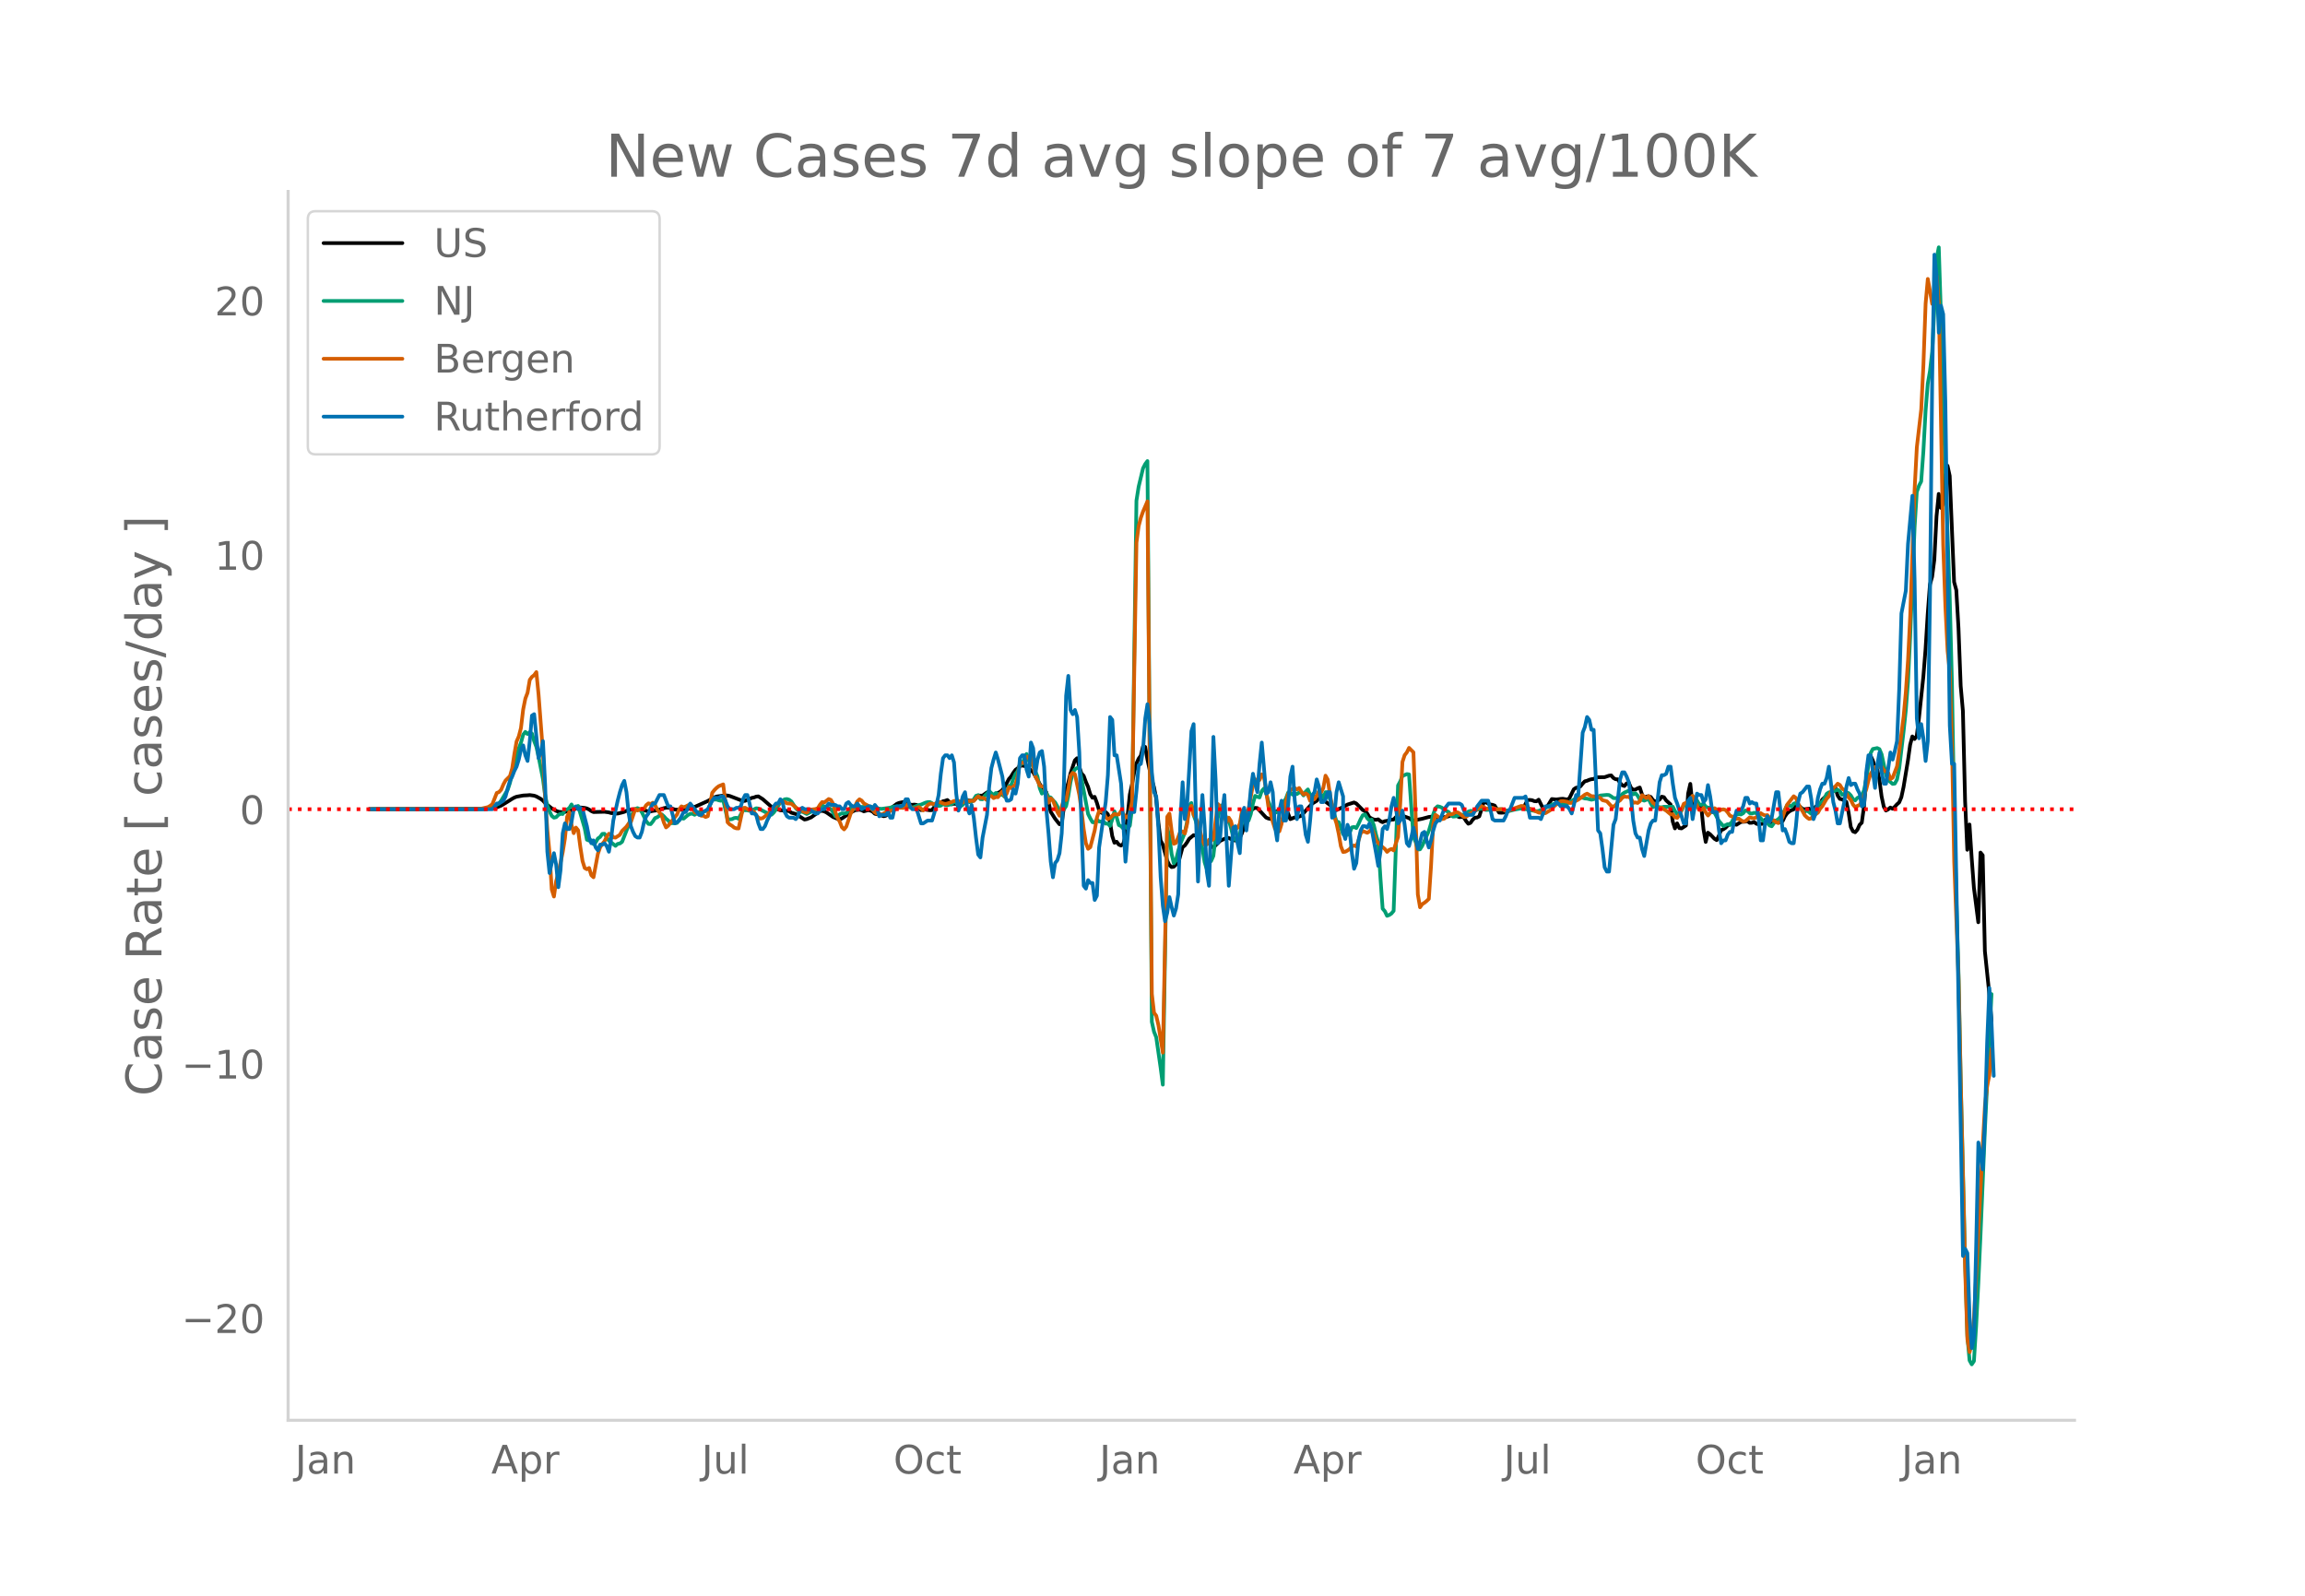 <svg height="864" viewBox="0 0 936 648" width="1248" xmlns="http://www.w3.org/2000/svg" xmlns:xlink="http://www.w3.org/1999/xlink"><defs><style>*{stroke-linecap:butt;stroke-linejoin:round}</style></defs><g id="figure_1"><path d="M0 648h936V0H0z" style="fill:#fff" id="patch_1"/><g id="axes_1"><path d="M117 576.72h725.4V77.76H117z" style="fill:none" id="patch_2"/><path clip-path="url(#p39a3a12ccb)" d="m149.973 328.59 46.402-.123 3.57-.199 1.785-.423 1.784-.72 2.677-1.628 1.785-1.133.893-.494.892-.348 1.785-.327.892-.165 1.785-.094.892-.089 1.785.253.892.316 1.785.989.892.693.893 1.003 2.677 2.159 1.784.992.893.36 1.784.203.893-.11.892-.297 1.785-.285.892-.4 1.785-.934 2.677.286.892.213.893.437.892.608.893.416 4.461-.12 1.785.26.892.268 1.785.172.892.03 1.785-.436.893-.254.892-.42 1.785-.45.892-.179 3.57.142 2.677.737.892-.038.892-.184 1.785-.231 2.677-.866.892-.184.893-.045.892.149 1.785.625.892.073.893-.132 1.784.275 1.785-.46.892-.44.893-.257.892-.103 4.462-2.01.892-.405 2.677-1.52.893-.304 2.677-.36.892-.094.893.058.892.18 5.354 2.046.892-.08 1.785-.802.892-.394.893-.168.892-.349.893-.1 1.784 1.122 4.462 3.923.892-.08 1.785.69.893.028.892.199 1.785.069.892.684 1.785.514 3.57 2.256.892-.156 1.784-.706 3.57-2.555.892-.108.892.223.893.43 2.677 1.844 1.785.75.892.15.892-.292 3.57-2.41 1.784-.947 1.785-.2.893.202.892.449 1.785-.49.892.207.892.383.893.88.892.2.892-.15.893.616.892.35.892-.193.893-.958.892-1.555.893-.977 1.784-1.351.893-.377 1.784-.37.893.185.892.506.892.354.893.095.892-.082.893.125.892 1.212.892.884.893-.204.892.014 1.785.253.892-.033 1.785-2.408.892-.106 1.785-1.103.892-.166.893-.345 1.784 1.753.893-.264.892.164 1.785-.273.892.301 1.785-1.66.892.25.893.053.892-.133.892-.9.893-1.074 1.784.004 1.785-1.281.892-.177 1.785 1.22 2.677-1.284.893-.761.892-1.077 1.785-3.383.892-1.021.892-1.49.893-1.217.892-.65.892-.878.893-.228.892.195.893-.072.892.828.892.991.893.766 3.57 6.323 1.784 1.78 1.785 7.973 1.784 2.81 1.785 2.255.892-.078 1.785-13.79.892-2.998.893-3.703 1.785-5.372.892-.87.892 3.51.893 2.687.892.927.892 2.44.893 2.056.892 2.973.892 1.46.893-.371.892 2.36.892 3.016.893 1.03.892.396.893-.62.892.87.892 3.176.893 5.705.892 2.709.892-.42.893 1.177.892.393.892-.615.893-3.21 1.785-16.916.892-4.153.892-4.909.893-3.53.892-1.94.892-1.21.893-3.822.892.232.892 5.063 1.785 8.314.892 2.977.893 4.618.892 9.782.893 7.21.892 1.759 1.785 6.49.892 1.772.892.816.893-.141.892-.902.892-.425 1.785-6.61.893-.669.892-1.247.892-1.48 1.785-1.484.892.181.893.94.892.158 1.785 1.493 1.785.266.892 1.438.892.567 2.677-2.685 2.677-1.27.893.058 1.784.837.893.18.892-.438.893-.651.892-1.824.892-2.606 2.677-6.382.893-.958.892-.392.892.085 2.678 2.896.892.951.892.385.893.18.892-1.093.892-1.706.893-.375.892-.157.892-.54 1.785-.577 1.785 4.535 1.785-.696.892-.03 1.785-.645 2.677-3.067 1.784-1.888 1.785-1.103.893-1.046.892-.699 1.785 2.03 2.677 2.05.892.904.892.512 2.678-1.213 1.784-1.032 2.677-.852.893.402 2.677 2.672.892.474.892.92.893 1.528.892.533.893.387.892.124.892-.201.893.722.892.453.892-.409.893-.14 1.784-.485.893-.05.892-.943.893-.763 2.677.476 1.784.638.893.621.892.385 3.57-.722 2.677-.728 1.784-.201.893.161.892.372.892.098 1.785-.377.892-.079.893-.264 1.785-.67.892.005.892.664.893.379.892-.117.892.242.893 1.46.892 1.072.892-.356.893-1.268.892-.834.893-.071.892-.48 1.785-5.693.892-.027.892.525.893.392.892.128.892.321 1.785 2.839.892.06.893-.054 1.785-.557 1.784-.787.893-.202 3.57-.316 1.784-3.246.892-.039.893.103.892.38.892.074.893-.664 1.784 3.541.893-.513.892-.333 1.785-2.95 1.784.185 1.785-.238.893-.057 1.784.318.893-.55 1.784-3.638.893-.59.892-.186.892-.367.893-1.146.892-.932.893-.217.892-.388.892-.249.893-.103.892-.431.892-.256 2.677-.034 1.785-.604.893-.114.892 1.037.892.51.893.035.892 1.4.892 1.006.893.326.892-1.056.892-.28.893 2.05.892.799.892-.08.893-.483.892-.35.893 2.735.892 1.62.892-.673.893-.137.892.287.892 1.272.893.607 1.784-.777.893-1.217.892.204.893 1.31 1.784 1.613.893 6.97.892 2.79.892-2.055.893 1.925.892.121 1.785-1.166.892-12.988.892-3.925.893 8.882.892-.073 1.785.406.892.268.893 8.984.892 5.115.892-3.758.893.643 1.784 1.84.893.545.892-1.844.893-2.235.892-.315.892-.613.893-.901.892-.704.892-.21.893.366.892.219 1.785-1.144 1.785-.131.892-.195.892.685.893-.026.892-.349.892.722.893.23 1.784-.212.893-1.583.892-.21.892 1.33.893-.284.892-.402.893-.102.892.131.892.61.893-.54.892-1.91.892-1.257.893-.77.892-.513.892-.326.893-1.359.892-.683.893 1.023.892.802.892.184 1.785-.287.892.504.893.02.892-1.3.892-.273.893-.615.892-1.974.893-.811 1.784-1.296.893-.082.892-2.095.892-.542.893 3.118.892 1.399.892.181 1.785 1.03.892 4.332.893 5.894.892 1.75.893.36.892-1.026.892-1.971.893-.903.892-6.461.892-11.47.893-7.057.892-2.18.892 1.87.893 2.83.892.69.893 4.265.892 6.84.892 4.18.893 1.578.892-.497.892-.722.893.493.892-.788.892-.999.893-.783.892-2.108.892-4.14 1.785-10.8.893-6.368.892-3.377.892 1.058.893-1.257.892-7.122 1.785-16.856.892-11.174.892-14.442.893-11.848.892-3.208.893-6.887.892-17.624.892-9.108.893 5.655.892-1.455.892-11.994.893-3.669.892 4.13 1.785 43.086.892 3.3.893 15.558.892 23.403.892 10.098.893 36.718.892 19.672.892-10.275.893 13.688.892 11.963 1.785 14.044.892-28.303.892 1.09.893 38.973 1.785 17.238.892 11.3h0" style="fill:none;stroke:#000;stroke-linecap:round;stroke-width:1.5" id="line2d_1"/><path clip-path="url(#p39a3a12ccb)" d="m149.973 328.589 45.51-.08 2.677-.205 1.785-.451 2.677-1.626.892-1.097 2.677-4.522.893-2.708 1.785-7.837 1.784-6.136.893-2.324.892-3.268.892-1.138.893.874.892-.758.892.586.893 3.027.892 2.312.893 3.955 1.784 9.117.893 6.76.892 4.032.892 2.358.893 1.825.892.747.892-.196.893-.92.892-.462.892.095.893-1.763.892-.058.893-.61.892-1.457.892 1.652 1.785-1.053 1.785 5.998.892 3.08.892 4.647.893.355.892-.119.893 1.538.892-.721.892-1.542.893-.627.892-1.248.892-.051 1.785 2.77 2.677 2.135.892-.799.893-.17.892-.652 2.677-6.783.893-3.265.892-1.874.892-1.417.893-.37.892.41.892 1.248 1.785 3.686.893 1.075.892.094.892-1.085.893-1.376.892-.337.892-.664.893-.52.892.781.892 1.002.893.701.892 1.115 1.785-.017.892-.1.893-1.307.892-.591.892.17 1.785-1.497.892-.452.893-.062.892.444 1.785-1.112.892-.048 1.785-.383.892-.15 1.785-4.453 1.785-.041.892.314.892.183.893-.358 1.785 8.002 1.784-.19.893-.428.892-.116.892.375 1.785-3.466 1.785.048.892.23.892-.178 1.785-.877.893.106 4.461 2.3.893.198.892-.882.892-1.227 1.785-2.9.893-.715.892-.518.892-.105.893.276.892.677 1.785 2.715.892.915.892.592.893-.03 1.785.917 2.677-1.341 1.784-.875.893-.774.892-.535.892.526.893.349.892.167.892.528.893 1.284.892 1.576.893.177.892-.957.892-.386.893.068.892-.156.892-.961.893-1.319.892.099.892.502 2.678-.83.892-.022.892.134.893-.213.892-.039 1.785.577 1.784.247.893.108 3.57-.49.892-.298 1.784-.269.893.148.892-.07.892-.267.893.134 1.784.48.893.121 2.677-1.055.892-.176 1.785-.783.892-.22.893-.047.892.486.892.631.893.086.892.422.893-.16.892-.673.892.412.893.098 1.784-.468.893-.968.892.454.892 1.413.893.032.892-.655.892-1.381.893-.482.892.828.893-.212.892-.96.892-1.417.893-.28.892 1.625.892.048.893-1.434.892-.885.892-1.06 1.785 1.882.893-1.054 1.784.835.893-.187.892.857.892-1.945.893-2.422.892-.23.892-2.747.893-1.928.892-1.148.892-2.574.893-.43 1.785-3.909.892 2.65.892 1.587.893.561 1.784 4.378.893 4.665.892 2.247.892-1.425.893 1.168.892 1.641.893.189.892 1.119.892.88.893 1.558.892 1.983 1.785-.7.892-1.338.892-4.14.893-5.588.892-3.66.893-1.547.892-.54.892.092.893 4.241 2.677 14.32.892 1.8.892 1.546.893.135.892-1.266.892.838.893.08.892-.041.893.849.892-.02.892.968.893-2.65.892-3.293.892 2.397.893 3.175.892.455.892.928.893-.883.892.926.893-1.164.892-7.013 1.785-124.98.892-5.67 1.785-7.46.892-1.741.892-1.204 1.785 227.705.892 4.027.893 2.229 1.785 12.383.892 6.881 1.785-104.171.892 3.259.892 7.265.893 3.758.892-1.249.892-3.806.893-2.872 1.785-4.51.892-4.215.892-6.757.893-1.101.892 4.917.892 2.419.893 3.196.892 4.326.892 3.59.893 5.576.892 2.889.893-2.537.892-.834.892-2.05 1.785-15.42.892-3.662.893-1.51 1.784 5.42.893.632.892 3.194.892 3.64.893 1.112.892.375.893-2.256.892-5.225.892-2.188.893 1.497.892.06.892-2.597.893-4.325.892-3.124.892.386.893.255.892-2.576.893-1.048.892 1.988.892 3.162.893 2.254.892 1.782.892.673.893-.257.892-.61.892-2.008 1.785-2.926.892-2.385.893-.124.892.941.893-.581.892.362.892-.659.893-.041.892 1.243.892-1.553.893-.88.892 2.3.892.184.893.302.892-.064.893-1.757.892 1.039.892 1.457.893-2.35.892.101.892 2.676.893 2.313.892 3.835.892 2.956.893.273.892 2.301.893 2.619.892-.13.892.398.893-.86.892-2.182.892-.18.893.461.892-1.645.892-2.009.893-1.596.892-.283.892 1.537.893.91.892-.374.893 2.384.892 3.794.892 3.18.893 14.374.892 12.455.892 1.04.893 1.868.892-.323.892-.611.893-1.073 1.785-50.92.892-1.635.892-2.299.893-.287.892-.406.892.128 1.785 25.308.892 2.117.893 3.103.892-.109.892-1.401 2.678-6.046.892-3 .892-3.702.893-2.481.892-.842.892.193.893.403.892.928 1.785.776.892 1.205.893.676.892-.069.892-.301.893-.434 1.784.08.893-.555.892-.758.892-.29.893.078.892-.218 1.785-.603.892-.152 1.785.516 1.785-.09.892-.243.892-.027.893.182 1.784-.102 2.678.647.892-.028 1.785-.463 2.677-.487.892.057 1.785.423 1.785.377 1.784.284.893-.119 4.461-2.01.893-.555.892-.322 1.785-.008 1.785-.256.892.069.892-.064 1.785-.92 1.785-1.064 1.784-.276.893.056.892.29.893.064 1.784.439.893-.206.892-.37.892-.63.893-.494 2.677-.26.892.066.893.551.892.685.892.035.893-.206.892-.32.892-1.114.893-.632 1.784-.783 1.785 1.512.892-.449.893.989.892 1.614.893.062.892.33 1.785-.709.892 1.875.892 1.498.893-.482 1.784.49.893.037.892-.225 1.785.028 1.785-.03.892 1.764.892 1.187.893-.267.892-1.147.892-2.039.893-.238.892.688.892-3.096.893-1.21.892 1.61.893.166.892 1.585.892.224.893-.49.892 1.273.892.306.893.184.892 1.545.892.435 1.785 3.301 1.785 2.113 1.785-.84.892.398.892-1.463.893-2.01.892-.698.892-.292.893.152.892-.501.893-1.129.892.205.892.883.893.172.892-.324.892.15 2.677 3.066.893.487.892.348.892 1.106.893.329.892-1.265.893-1.036.892-.584.892-.939.893-1.19 1.784-3.503.893.067.892.38.892-1.114.893-.283 1.785 1.73.892 1.344.892.568.893-.667 1.784 1.422.893-.783.892-.995 1.785-2.668.892-.497.893-1.336.892-1.832.892-.599.893.005 2.677-1.095.892.65.892 1.429.893-.353.892-.684.892.383.893.931.892 1.523.893.48.892-1.049.892-.269.893-.51.892-2.318.892-4.328.893-5.99.892-4.739.892-1.673 1.785-.375.893.434.892 2.107 1.785 8.407.892 2.064 1.785 1.544.892-.133.892-1.644.893-4.51 1.784-15.08.893-8.516.892-11.673.893-18.37 1.784-44.27.893-14.36.892-2.53.892-1.738.893-12.216.892-16.383.892-11.147.893-5.118.892-7.776.893-17.627.892-20.192.892-4.611.893 28.15.892 35.615 2.677 78.813.892 34.753.893 51.516.892 36.2.893 30.584.892 43.009 1.785 73.229.892 30.112.892 10.009.893 1.61.892-1.33.892-14.279.893-17.475.892-19.657 1.785-42.834 2.677-54.785h0" style="fill:none;stroke:#009e73;stroke-linecap:round;stroke-width:1.5" id="line2d_2"/><path clip-path="url(#p39a3a12ccb)" d="m149.973 328.589 41.94-.102 3.57-.124 2.677-.622.893-.52.892-.69 1.785-4.546.892-.34.892-.972.893-2.137.892-1.617 1.785-1.775.892-3.098.893-5.88.892-5.078.892-2.035.893-3.438.892-7.508.892-4.444.893-2.363.892-5.225.892-1.22.893-.69.892-1.244.893 9.068 1.784 23.396.893 18.896.892 12.687.892 9.385.893 14.814.892 2.894.892-6.253.893-3.155 1.784-8.616.893-5.541.892-8.809.893-1.979.892 5.236.892 3.38.893-2.26.892 1.062.892 6.785.893 5.722.892 2.85.892.497.893-.51.892 2.94.893.826 1.784-9.543.893-2.59.892-1.402.892-1.108.893-1.764.892-1.267.892.294.893 1.154.892.135 1.785-1.142.892-1.583 1.785-1.741.892-1.267.893-.599 1.784-5.27.893.589 1.784-.792.893.011.892-1.424.893-.702.892.283.892-.554.893.984.892 1.832 1.785 2.34.892 2.873.892 2.012.893-.712 3.57-4.523.892-2.16.892-1.153.892.328.893-.294.892-.475.892-.25.893 1.177.892 1.911.892.294.893.464.892.655.893-.01.892.52.892-.329 1.785-9.487.892-1.13.893-.894.892-.69 1.785-.723.892 7.067.893 8.322.892.916.892.498.893.746.892.317.892.034 1.785-8.311.892-.09 1.785 1.062.892-.034.893.588.892 1.402.893.995.892.396.892-.215 2.677-2.08 1.785-2.205 1.785-1.776.892-.248 1.785-.25.892.566 1.785.147 3.57 2.951.892-.067.892.497.893.26.892-.746.892-.52 1.785-.192.892-.272.893-1.47.892-1.108.892.158 1.785-1.39.892.373.893 1.537.892 3.257.893 2.522.892 1.47.892 2.307.893.87.892-1.142 1.785-5.303 1.784-3.03.893-1.866.892-.882.893.531.892 1.142 1.785.973.892.972.892.712.893 1.03.892.486.892.113.893.35 1.784-1.097.893-.203.892-.328.893-.136 1.784-1.006 1.785-.113.892.079 1.785-1.572 1.785 1.606.892.18.893-.203.892-.362 1.785 1.357.892-.972.892-1.154.893-.599h.892l.892.204 1.785-.973.893.249.892.407.892.215.893-.17 1.784-.644.893-.373.892-.113.892.101.893.441.892.159.892-.679h.893l.892.17.893-.192.892.09.892-1.086.893-.814.892.656.892-.045.893.362.892.588.892-1.55.893-.124.892.86.893-.419.892.034.892-1.447.893-.95.892 2.035.892-1.153.893-2.578.892.407.892-.6.893-.904.892-3.585.892-5.314 1.785.214.893-2.34.892-.328.892.35.893 2.986.892 4.738.892 1.662.893 2.114.892.362.892-.147.893 3.856.892 2.895.893-1.787.892.803 1.785 4.693.892 1.572.892-3.732.893-2.996.892.339.892-4.467.893-5.45.892-1.12.893.555 1.784 8.333.893 6.287.892 7.701.892 5.688.893 2.284.892-.667 1.785-6.807.892-5.157.892-2.748.893.215.892.362.893 1.911.892.837.892-.43.893-.983.892-.679.892.226.893-.068.892-1.402 1.785 2.397.892.328.893-2.012.892-4.614 1.785-105.072.892-6.728.892-3.37.893-2.521 1.784-4.128 1.785 200.069.892 7.61.893 1.21.892 3.856 1.785 11.115.892-43.942.893-51.823.892-1.29.892 7.113.893 5.145.892-.361 1.785-4.705.892.08.893.802.892-3.742.892-6.536.893-.95.892 3.584.892 1.357.893 2.081 1.784 6.853.893 2.046.892-.237.893-1.923.892.374.892-.69 1.785-14.203.892.814 1.785 4.4.892 2.227.893-1.877.892 1.424.892 3.642.893-.419.892-.554.893-1.583.892-5.349.892-.463.893 2.34.892-2.532 1.785-9.85.892-2.25.892.34.893-.057.892-2.284.893 1.051.892 5.507.892 6.49.893 2.658.892 3.528.892 2.827.893 1.063.892.011.892-2.996.893-4.998.892-4.116.892-3.053.893-1.685 1.785-.69.892.543.892-.588.893 1.425.892 1.21.892-.464.893.667.892 2.375 1.785-.679.892-1.3.893-1.934.892.419.892-1.73.893-5.01.892 1.56.892 5.87.893 5.02.892 4.263.892 2.703.893 4.127.892 5.145.893 2.307.892-.113.892-.475.893-.633.892-.995.892-.441.893.407.892-2.352.892-2.963.893-.916 1.784.69.893-.577.892-1.085.893 2.035.892 2.906 1.785 1.674.892.893.892.724.893 1.176.892-.803.892-.373.893.588.892-2.93.893-2.498.892-13.66.892-16.849.893-2.747.892-1.142.892-1.81 1.785 1.798.892 25.567.893 32.17.892 5.191.892-1.278.893-.554.892-.712.893-.86.892-13.365.892-16.94.893-3.855.892.633.892.803.893.316.892-.17 1.785-1.763.892.034.893-.215.892-.633.892-.023.893.52.892.78.892.611.893-.068 1.784-1.413 1.785-1.018 1.785-1.436.892-.464.893.407.892.566.892.045 1.785-.34 1.785.623 1.784-.102.893.283.892.43.893.112 1.784-.938.893-.226 2.677-.939.892.057.892.588.893.361.892.08 3.57 1.617.892.124.892-.011.893.113 1.784-1.063.893-.656.892-1.086.892-.735.893-.588.892-.735.893-.056 1.784.283.893.497.892-.034.892-.543.893-.327.892-.453 2.677-2.013.893-.418 1.784 1.04.893.023.892.26.892.113.893.317.892.893 1.785.452 1.785 1.945.892.283.892-.69.893-1.345.892-.566.892-1.063.893-.486.892.158.892-.067.893.859.892 1.606.892-.17.893.226.892-.724.893-2.442 1.784 1.199.893-.803 1.784 2.77.893.464.892 1.685 1.785-.25.892.702.893.509 1.784 1.504.893-.034.892 1.232.892.25.893-1.37 1.784-4.364.893-.384.892.746.892-2.454.893-1.13.892 2.227 1.785 3.505h.892l.893-.848.892 1.9.892 1.21.893-1.086 1.784-1.888 1.785 1.176.893-.577.892-.147.892.272.893 1.029.892 1.3.892.317.893.644.892.306.892-.068.893.644.892.498.893-.125 1.784-1.571.893.294.892.09.892-.396 1.785-1.673.892.588.893.328.892-.125.892 1.142.893.894.892.079.893.791.892.34.892-.848.893-1.708.892-2.646.892-2.273 2.677-3.426.893.678.892 2.285.893 1.65.892 1.391.892 1.697.893.882.892.622.892-.227.893-1.289.892-.43.892-.576.893-1.617.892-.995 1.785-3.087.892-.961.893-1.923.892-1.526.892-.61.893-1.064.892.52.892 1.504.893.464 1.784 3.143.893.962.892 1.922.893 1.04.892-.565.892-.35.893-1.403 1.784-4.953.893-3.584.892-2.714 1.785-2.782.892-.056.893.124.892-.113.892 1.39 1.785 1.12.892 2.443.893-.532 1.784-4.636.893-6.287 1.784-13.999.893-9.883.892-12.914.893-18.25 1.784-51.236.893-16.962 1.784-15.355.893-18.229.892-24.809.892-9.985 1.785 10.155.893-2.59.892-8.695.892 10.765 1.785 98.456.892 24.968.893 18.002.892 8.48.892 29.955.893 47.176 1.785 47.956.892 42.834 1.785 75.231.892 27.84.892 5.28.893-3.754.892-10.007 3.57-70.402.892-15.978.892-8.006.893-4.365.892-10.674h0" style="fill:none;stroke:#d55e00;stroke-linecap:round;stroke-width:1.5" id="line2d_3"/><path clip-path="url(#p39a3a12ccb)" d="M149.973 328.589h49.972l1.785-2.304h.892l1.785-1.152.892-1.728.892-3.455.893-2.88.892-1.727.893-2.304.892-1.728.892-2.88.893-4.031.892-1.728.892 4.032.893 2.303.892-8.063.892-10.366.893-.576 1.785 17.854.892-2.304.892-4.608.893 17.854.892 27.069.892 8.638 1.785-8.063.892 4.608.893 9.215.892-6.911.892-14.974.893-4.032.892 2.304h.893l.892-2.88.892-5.183.893-1.152.892 1.152.892-.576.893.576 1.784 6.91.893 4.608.892 2.304.893-1.152.892 2.88.892 1.152.893-2.304h.892l.892-.576.893 1.152.892 2.304.892-5.184.893-7.487 1.784-8.063.893-3.455.892-2.88.893-1.728.892 4.608.892 8.639.893 5.183.892 2.304.892 1.727.893.576h.892l.892-2.303.893-4.032.892-2.304.893-1.151.892-2.304.892-1.728h.893l1.784-3.455h1.785l1.785 4.607h.892l1.785 6.911 1.785-1.152 1.784-3.455h.893l1.784-3.456 3.57 4.607h.892l.893-1.151 1.784-1.152 1.785-3.456.892-1.152h1.785l.892-.576h.893l.892 1.728.893 2.304.892 1.152h1.785l.892-.576h.892l.893-.576.892-2.88.892-1.727h.893l.892 3.455.892 4.032h.893l.892.575.893 3.456.892 2.304h.892l.893-1.152.892-2.304 1.785-3.455.892-2.304.892-1.152h.893l.892-1.728.893 1.152.892 4.032.892 1.727.893.576h1.784l.893.576.892-1.152.892-2.88.893-.575.892.576h1.785l2.677 1.728h.892l.893-1.152.892-.576h.892l1.785-2.304.892.576h1.785l.893.576h.892l.892 1.152h.893l.892-2.304.892-.576.893 1.152.892.576h.892l.893-1.152 1.785 2.304.892-.576h.892l.893-.576h.892l.892 1.152.893-1.728.892 1.152.892 3.455.893-.576h1.784l.893-1.151.892 2.303h.893l.892-4.031.892-.576h1.785l.892-.576.893-2.304h.892l.892 2.88.893 1.152h1.785l1.784 5.759h.893l1.784-1.152h1.785l.892-2.88.893-3.455.892-4.031.893-8.64.892-6.334.892-1.152h.893l.892 1.152.892-1.152.893 2.88.892 12.67.892 6.91.893-2.303.892-3.456.892-1.727.893 6.335.892 2.304.893-3.456.892 5.183.892 8.063.893 6.911.892 1.152.892-8.063 1.785-9.215.892-11.518.893-7.487.892-3.456.893-2.88.892 2.88 1.785 6.912.892 6.91.892 2.88h.893l.892-.576.892-4.031.893 1.728.892-4.032.892-10.366.893-1.152h.892l.893 5.759.892 2.88.892-13.823.893 2.304.892 10.367.892-5.76.893-2.88.892-.575.892 6.335.893 17.278.892 9.79.893 11.519.892 6.335.892-5.76.893-1.15.892-2.88.892-8.063.893-20.158.892-35.707.892-8.063.893 13.822.892 1.728.893-1.728.892 2.88.892 14.398.893 30.524.892 23.613.892 1.152.893-3.456.892 1.152h.892l.893 6.91.892-1.727.892-19.581 2.678-18.43.892-10.942.892-23.613.893 1.152.892 14.398h.892l1.785 11.518 1.785 31.676 1.785-20.157h1.784l.893-8.64.892-10.366.892-.576.893-5.759.892-12.67.892-5.76.893 8.063.892 19.582.892 8.063.893 1.727.892 13.247.893 19.581.892 11.519.892 6.335.893-3.456.892-6.335.892 4.032.893 3.455.892-2.88.892-5.759.893-30.524.892-14.974.893 14.974.892-5.183 1.785-30.524.892-2.88.892 35.708.893 28.22.892-21.31.892-13.821.893 12.67.892 18.43.893 5.759.892-27.069.892-33.403.893 17.277.892 25.917.892-1.728.893-10.942.892-6.911 1.785 36.859 1.784-23.613.893-.576.892 6.911.893 4.031.892-15.55.892-2.88.893 9.216.892-6.911.892-9.791.893-6.335.892 4.031.892 3.456.893-11.519.892-8.639 1.785 20.734.892-.576.893-4.032.892 4.032.892 13.822.893 5.76.892-12.095.892-4.032.893 8.063h.892l.892-6.335.893-11.518.892-4.032.893 13.822.892 7.487.892-5.183h.893l.892 4.607.892 6.911.893 2.88.892-8.639.892-10.366.893-1.152.892-5.184.893 2.88.892 6.335h.892l.893-1.152.892-2.88h.892l.893 10.367.892-.576.892-9.79.893-4.032 1.785 5.76v14.398l.892 2.88.892-5.76.893 2.304.892 9.214.892 6.336.893-2.304.892-9.215.892-4.031.893-1.728h.892l.892.576.893-1.728.892 2.304 1.785 9.79.892 5.184.893-5.76.892-9.214.892-1.152.893 1.152.892-3.456.892-5.76.893-3.455.892 4.032.893 6.335.892-1.152.892-4.031.893 5.759.892 7.487.892 1.152.893-3.456.892-4.031.892 4.031.893 4.608.892-2.88.892-3.455.893-.576.892 3.455.893 2.88.892-2.88.892-4.031.893-2.88.892-1.152h.892l1.785-4.607 1.785-2.304h4.462l.892.576.892 2.304.893 1.727h2.677l1.785-3.455 1.784-2.304h2.677l.893 3.456.892 4.031.892.576h3.57l.892-1.728.893-2.303.892-.576 1.785-4.608h3.57l.891-.576.893 4.032.892 4.607h3.57l.892.576.892-2.303.893-2.88h2.677l.892-.576.892-1.152.893.576.892 1.152h2.677l.893 1.152.892 1.728.892-3.456.893-4.031h.892l1.785-25.341.892-2.304.893-4.031.892 1.152.892 4.031h.893l1.784 40.89.893 1.153.892 6.335.892 7.487.893 1.727h.892l1.785-19.005.892-2.304 1.785-16.126.892-2.88h.893l.892 1.729.892 2.303.893 6.335.892 9.215.892 5.184.893 1.727h.892l.893 4.608.892 2.88 1.785-10.367.892-2.88.892-1.152h.893l1.784-15.55.893-2.88h.892l.893-.575.892-2.88h.892l.893 6.911.892 5.76.892 2.303.893 2.88.892 2.303.892 2.88h.893l.892-9.215.892-1.152.893 8.64 1.785-10.367.892.576h.892l.893 2.88.892-1.153.892-5.759.893 4.607.892 6.336h1.785l.892 7.487.893 5.183.892-1.152h.892l.893-2.304.892-1.151h.892l.893-5.184.892-3.455h1.785l.892-1.728.893-3.456h.892l.892 2.304.893-.576.892.576h.892l.893 5.76.892 9.214h.892l.893-6.911.892-2.88.892 2.304.893-1.728 1.785-10.366h.892l1.785 15.55.892-.576.892 2.303.893 2.88.892.576h.892l.893-6.911.892-9.79.893-3.456.892-.576 1.785-2.304h.892l.892 5.183.893 8.063.892-2.303.892-6.336.893-3.455.892-2.304h.893l.892-2.304.892-4.607 1.785 14.398.892 3.456.893 5.183h.892l1.785-8.639.892-6.335.892-3.456.893 2.88.892-.576h.893l.892 2.304.892 1.728.893 5.183.892-.576.892-13.246.893-6.911h.892l1.785 13.246.892-9.215.893-5.183.892 8.063.892 4.607h.893l1.784-12.67.893 2.88.892-3.456.892-4.032.893-21.309.892-30.524 1.785-9.214.892-19.006 1.785-19.581.892 34.555.893 55.865.892 8.063.892-5.76.893 5.76.892 9.214.892-8.063.893-59.32.892-88.116.893-50.105.892 8.638.892 23.037.893-10.942.892 3.455.892 36.284 1.785 130.734.892 15.55h.893l1.785 97.331 1.784 102.515.893-2.88.892 1.728.892 25.917.893 12.67.892-4.607.892-36.86.893-42.042.892 4.607.892 6.335.893-20.733.892-31.1.893-21.885.892 14.398.892 21.31h0" style="fill:none;stroke:#0072b2;stroke-linecap:round;stroke-width:1.5" id="line2d_4"/><path clip-path="url(#p39a3a12ccb)" d="M117 328.589h725.4" style="fill:none;stroke:red;stroke-dasharray:1.5,2.475;stroke-dashoffset:0;stroke-width:1.5" id="line2d_5"/><path d="M117 576.72V77.76" style="fill:none;stroke:#d3d3d3;stroke-linecap:square;stroke-linejoin:miter;stroke-width:1.25" id="patch_3"/><path d="M117 576.72h725.4" style="fill:none;stroke:#d3d3d3;stroke-linecap:square;stroke-linejoin:miter;stroke-width:1.25" id="patch_4"/><g id="matplotlib.axis_1"><g id="xtick_1"><g style="fill:#696969" transform="matrix(.16 0 0 -.16 119.793 598.378)" id="text_1"><defs><path d="M9.813 72.906h9.859V5.078q0-13.187-5-19.14-5-5.954-16.094-5.954h-3.75v8.297h3.078q6.531 0 9.219 3.672Q9.813-4.39 9.813 5.078z" id="DejaVuSans-74"/><path d="M34.281 27.484q-10.89 0-15.093-2.484-4.204-2.484-4.204-8.5 0-4.781 3.157-7.594 3.156-2.797 8.562-2.797 7.485 0 12 5.297 4.516 5.297 4.516 14.078v2zm17.922 3.72V0H43.22v8.297Q40.14 3.328 35.547.953q-4.594-2.375-11.234-2.375-8.391 0-13.36 4.719Q6 8.016 6 15.922q0 9.219 6.172 13.906 6.187 4.688 18.437 4.688h12.61v.89q0 6.203-4.078 9.594-4.078 3.39-11.453 3.39-4.688 0-9.141-1.124-4.438-1.125-8.531-3.375v8.312q4.921 1.906 9.562 2.844 4.64.953 9.031.953 11.875 0 17.735-6.156 5.86-6.14 5.86-18.64z" id="DejaVuSans-97"/><path d="M54.89 33.016V0h-8.984v32.719q0 7.765-3.031 11.61-3.031 3.858-9.078 3.858-7.281 0-11.484-4.64-4.204-4.625-4.204-12.64V0H9.08v54.688h9.03v-8.5q3.235 4.937 7.594 7.374Q30.078 56 35.797 56q9.422 0 14.25-5.828 4.844-5.828 4.844-17.156z" id="DejaVuSans-110"/></defs><use xlink:href="#DejaVuSans-74"/><use x="29.492" xlink:href="#DejaVuSans-97"/><use x="90.771" xlink:href="#DejaVuSans-110"/></g></g><g id="xtick_2"><g style="fill:#696969" transform="matrix(.16 0 0 -.16 199.49 598.378)" id="text_2"><defs><path d="M34.188 63.188 20.797 26.906h26.812zm-5.579 9.718h11.188L67.578 0h-10.25l-6.64 18.703h-32.86L11.188 0H.78z" id="DejaVuSans-65"/><path d="M18.11 8.203v-29H9.077v75.484h9.031v-8.296q2.844 4.875 7.157 7.234Q29.594 56 35.594 56q9.968 0 16.187-7.906 6.235-7.907 6.235-20.797T51.78 6.484q-6.218-7.906-16.187-7.906-6 0-10.328 2.375-4.313 2.375-7.157 7.25zm30.578 19.094q0 9.906-4.079 15.547-4.078 5.64-11.203 5.64-7.14 0-11.218-5.64-4.079-5.64-4.079-15.547 0-9.906 4.078-15.547 4.079-5.64 11.22-5.64 7.124 0 11.202 5.64t4.078 15.547z" id="DejaVuSans-112"/><path d="M41.11 46.297q-1.516.875-3.297 1.281Q36.03 48 33.89 48q-7.625 0-11.703-4.953-4.079-4.953-4.079-14.234V0H9.08v54.688h9.03v-8.5q2.844 4.984 7.375 7.39Q30.031 56 36.531 56q.922 0 2.047-.125 1.125-.11 2.484-.36z" id="DejaVuSans-114"/></defs><use xlink:href="#DejaVuSans-65"/><use x="68.408" xlink:href="#DejaVuSans-112"/><use x="131.885" xlink:href="#DejaVuSans-114"/></g></g><g id="xtick_3"><g style="fill:#696969" transform="matrix(.16 0 0 -.16 284.883 598.378)" id="text_3"><defs><path d="M8.5 21.578v33.11h8.984V21.922q0-7.766 3.016-11.656 3.031-3.875 9.094-3.875 7.265 0 11.484 4.64 4.234 4.64 4.234 12.656v31h8.985V0h-8.984v8.406Q42.047 3.422 37.718 1q-4.313-2.422-10.032-2.422-9.421 0-14.312 5.86Q8.5 10.296 8.5 21.578zM31.11 56z" id="DejaVuSans-117"/><path d="M9.422 75.984h8.984V0H9.422z" id="DejaVuSans-108"/></defs><use xlink:href="#DejaVuSans-74"/><use x="29.492" xlink:href="#DejaVuSans-117"/><use x="92.871" xlink:href="#DejaVuSans-108"/></g></g><g id="xtick_4"><g style="fill:#696969" transform="matrix(.16 0 0 -.16 362.8 598.378)" id="text_4"><defs><path d="M39.406 66.219q-10.75 0-17.078-8.016-6.312-8-6.312-21.828 0-13.766 6.312-21.781 6.328-8 17.078-8 10.735 0 17.016 8 6.281 8.015 6.281 21.781 0 13.828-6.281 21.828-6.281 8.016-17.016 8.016zm0 8q15.328 0 24.5-10.281 9.188-10.282 9.188-27.563 0-17.234-9.188-27.516-9.172-10.28-24.5-10.28-15.375 0-24.593 10.25-9.204 10.265-9.204 27.546t9.204 27.563q9.218 10.28 24.593 10.28z" id="DejaVuSans-79"/><path d="M48.781 52.594v-8.407q-3.812 2.11-7.64 3.157-3.828 1.047-7.735 1.047-8.75 0-13.593-5.547-4.829-5.532-4.829-15.547 0-10.016 4.829-15.563 4.843-5.53 13.593-5.53 3.907 0 7.735 1.046 3.828 1.047 7.64 3.156V2.094Q45.016.344 40.984-.531q-4.015-.89-8.562-.89-12.36 0-19.64 7.765-7.266 7.765-7.266 20.953 0 13.375 7.343 21.031Q20.22 56 33.016 56q4.14 0 8.093-.86 3.953-.843 7.672-2.546z" id="DejaVuSans-99"/><path d="M18.313 70.219V54.688h18.5v-6.985h-18.5V18.016q0-6.688 1.828-8.594 1.828-1.906 7.453-1.906h9.218V0h-9.218q-10.407 0-14.36 3.875-3.953 3.89-3.953 14.14v29.688H2.687v6.984h6.594V70.22z" id="DejaVuSans-116"/></defs><use xlink:href="#DejaVuSans-79"/><use x="78.711" xlink:href="#DejaVuSans-99"/><use x="133.691" xlink:href="#DejaVuSans-116"/></g></g><g id="xtick_5"><g style="fill:#696969" transform="matrix(.16 0 0 -.16 446.397 598.378)" id="text_5"><use xlink:href="#DejaVuSans-74"/><use x="29.492" xlink:href="#DejaVuSans-97"/><use x="90.771" xlink:href="#DejaVuSans-110"/></g></g><g id="xtick_6"><g style="fill:#696969" transform="matrix(.16 0 0 -.16 525.202 598.378)" id="text_6"><use xlink:href="#DejaVuSans-65"/><use x="68.408" xlink:href="#DejaVuSans-112"/><use x="131.885" xlink:href="#DejaVuSans-114"/></g></g><g id="xtick_7"><g style="fill:#696969" transform="matrix(.16 0 0 -.16 610.594 598.378)" id="text_7"><use xlink:href="#DejaVuSans-74"/><use x="29.492" xlink:href="#DejaVuSans-117"/><use x="92.871" xlink:href="#DejaVuSans-108"/></g></g><g id="xtick_8"><g style="fill:#696969" transform="matrix(.16 0 0 -.16 688.511 598.378)" id="text_8"><use xlink:href="#DejaVuSans-79"/><use x="78.711" xlink:href="#DejaVuSans-99"/><use x="133.691" xlink:href="#DejaVuSans-116"/></g></g><g id="xtick_9"><g style="fill:#696969" transform="matrix(.16 0 0 -.16 772.109 598.378)" id="text_9"><use xlink:href="#DejaVuSans-74"/><use x="29.492" xlink:href="#DejaVuSans-97"/><use x="90.771" xlink:href="#DejaVuSans-110"/></g></g></g><g id="matplotlib.axis_2"><g id="ytick_1"><g style="fill:#696969" transform="matrix(.16 0 0 -.16 73.733 541.274)" id="text_10"><defs><path d="M10.594 35.5h62.593v-8.297H10.594z" id="DejaVuSans-8722"/><path d="M19.188 8.297h34.421V0H7.33v8.297q5.609 5.812 15.296 15.594 9.703 9.797 12.188 12.64 4.734 5.313 6.609 9 1.89 3.688 1.89 7.25 0 5.813-4.078 9.469-4.078 3.672-10.625 3.672-4.64 0-9.797-1.61-5.14-1.609-11-4.89v9.969Q13.767 71.78 18.938 73q5.188 1.219 9.485 1.219 11.328 0 18.062-5.672 6.735-5.656 6.735-15.125 0-4.5-1.688-8.531-1.672-4.016-6.125-9.485-1.218-1.422-7.765-8.187-6.532-6.766-18.453-18.922z" id="DejaVuSans-50"/><path d="M31.781 66.406q-7.61 0-11.453-7.5Q16.5 51.422 16.5 36.375q0-14.984 3.828-22.484 3.844-7.5 11.453-7.5 7.672 0 11.5 7.5 3.844 7.5 3.844 22.484 0 15.047-3.844 22.531-3.828 7.5-11.5 7.5zm0 7.813q12.266 0 18.735-9.703 6.468-9.688 6.468-28.141 0-18.406-6.468-28.11-6.47-9.687-18.735-9.687-12.25 0-18.718 9.688-6.47 9.703-6.47 28.109 0 18.453 6.47 28.14Q19.53 74.22 31.78 74.22z" id="DejaVuSans-48"/></defs><use xlink:href="#DejaVuSans-8722"/><use x="83.789" xlink:href="#DejaVuSans-50"/><use x="147.412" xlink:href="#DejaVuSans-48"/></g></g><g id="ytick_2"><g style="fill:#696969" transform="matrix(.16 0 0 -.16 73.733 437.97)" id="text_11"><defs><path d="M12.406 8.297h16.11v55.625l-17.532-3.516v8.985l17.438 3.515h9.86V8.296H54.39V0H12.406z" id="DejaVuSans-49"/></defs><use xlink:href="#DejaVuSans-8722"/><use x="83.789" xlink:href="#DejaVuSans-49"/><use x="147.412" xlink:href="#DejaVuSans-48"/></g></g><g id="ytick_3"><use xlink:href="#DejaVuSans-48" style="fill:#696969" transform="matrix(.16 0 0 -.16 97.32 334.668)" id="text_12"/></g><g id="ytick_4"><g style="fill:#696969" transform="matrix(.16 0 0 -.16 87.14 231.364)" id="text_13"><use xlink:href="#DejaVuSans-49"/><use x="63.623" xlink:href="#DejaVuSans-48"/></g></g><g id="ytick_5"><g style="fill:#696969" transform="matrix(.16 0 0 -.16 87.14 128.061)" id="text_14"><use xlink:href="#DejaVuSans-50"/><use x="63.623" xlink:href="#DejaVuSans-48"/></g></g><g style="fill:#696969" transform="matrix(0 -.2 -.2 0 65.573 445.117)" id="text_15"><defs><path d="M64.406 67.281v-10.39q-4.984 4.64-10.625 6.922-5.64 2.296-11.984 2.296-12.5 0-19.14-7.64-6.641-7.64-6.641-22.094 0-14.406 6.64-22.047 6.64-7.64 19.14-7.64 6.345 0 11.985 2.296 5.64 2.297 10.625 6.938V5.609Q59.234 2.094 53.437.33q-5.78-1.75-12.218-1.75-16.563 0-26.094 10.124-9.516 10.14-9.516 27.672 0 17.578 9.516 27.703 9.531 10.14 26.094 10.14 6.531 0 12.312-1.734 5.797-1.734 10.875-5.203z" id="DejaVuSans-67"/><path d="M44.281 53.078v-8.5q-3.797 1.953-7.906 2.922-4.094.984-8.5.984-6.688 0-10.031-2.047-3.344-2.046-3.344-6.156 0-3.125 2.39-4.906 2.391-1.781 9.626-3.39l3.078-.688q9.562-2.047 13.593-5.781 4.032-3.735 4.032-10.422 0-7.625-6.032-12.078-6.03-4.438-16.578-4.438-4.39 0-9.156.86Q10.688.296 5.422 2v9.281q4.984-2.594 9.812-3.89 4.829-1.282 9.579-1.282 6.343 0 9.75 2.172 3.421 2.172 3.421 6.125 0 3.656-2.468 5.61-2.453 1.953-10.813 3.765l-3.125.735q-8.344 1.75-12.062 5.39-3.704 3.64-3.704 9.985 0 7.718 5.47 11.906Q16.75 56 26.811 56q4.97 0 9.36-.734 4.406-.72 8.11-2.188z" id="DejaVuSans-115"/><path d="M56.203 29.594v-4.39H14.891q.593-9.282 5.593-14.142 5-4.859 13.938-4.859 5.172 0 10.031 1.266 4.86 1.265 9.656 3.812v-8.5Q49.266.734 44.187-.344 39.11-1.422 33.892-1.422q-13.094 0-20.735 7.61-7.64 7.625-7.64 20.625 0 13.421 7.25 21.296Q20.016 56 32.328 56q11.031 0 17.453-7.11 6.422-7.093 6.422-19.296zm-8.984 2.64q-.094 7.36-4.125 11.75-4.032 4.407-10.672 4.407-7.516 0-12.031-4.25-4.516-4.25-5.203-11.97z" id="DejaVuSans-101"/><path d="M44.39 34.188q3.172-1.079 6.172-4.594 3-3.516 6.032-9.672L66.609 0H56l-9.313 18.703q-3.624 7.328-7.015 9.719-3.39 2.39-9.25 2.39h-10.75V0h-9.86v72.906h22.266q12.5 0 18.656-5.234 6.157-5.219 6.157-15.766 0-6.89-3.203-11.437-3.204-4.532-9.297-6.282zM19.673 64.797V38.922h12.406q7.125 0 10.766 3.297 3.64 3.297 3.64 9.687 0 6.39-3.64 9.64-3.64 3.25-10.766 3.25z" id="DejaVuSans-82"/><path d="M8.594 75.984h20.703V69H17.578V-6.203h11.719v-6.984H8.594z" id="DejaVuSans-91"/><path d="M25.39 72.906h8.297L8.297-9.28H0z" id="DejaVuSans-47"/><path d="M45.406 46.39v29.594h8.985V0h-8.985v8.203Q42.578 3.328 38.25.953q-4.313-2.375-10.375-2.375-9.906 0-16.14 7.906-6.22 7.922-6.22 20.813 0 12.89 6.22 20.797Q17.968 56 27.874 56q6.063 0 10.375-2.375 4.328-2.36 7.156-7.234zm-30.61-19.093q0-9.906 4.079-15.547 4.078-5.64 11.203-5.64 7.125 0 11.219 5.64 4.11 5.64 4.11 15.547 0 9.906-4.11 15.547-4.094 5.64-11.219 5.64-7.125 0-11.203-5.64-4.078-5.64-4.078-15.547z" id="DejaVuSans-100"/><path d="M32.172-5.078q-3.797-9.766-7.422-12.735-3.61-2.984-9.656-2.984H7.906v7.516h5.282q3.703 0 5.75 1.765Q21-9.766 23.483-3.219l1.61 4.094-22.11 53.813H12.5l17.094-42.766 17.093 42.766h9.516z" id="DejaVuSans-121"/><path d="M30.422 75.984v-89.171H9.719v6.984H21.39V69H9.719v6.984z" id="DejaVuSans-93"/></defs><use xlink:href="#DejaVuSans-67"/><use x="69.824" xlink:href="#DejaVuSans-97"/><use x="131.104" xlink:href="#DejaVuSans-115"/><use x="183.203" xlink:href="#DejaVuSans-101"/><use x="244.727" xlink:href="#DejaVuSans-32"/><use x="276.514" xlink:href="#DejaVuSans-82"/><use x="343.746" xlink:href="#DejaVuSans-97"/><use x="405.025" xlink:href="#DejaVuSans-116"/><use x="444.234" xlink:href="#DejaVuSans-101"/><use x="505.758" xlink:href="#DejaVuSans-32"/><use x="537.545" xlink:href="#DejaVuSans-91"/><use x="576.559" xlink:href="#DejaVuSans-32"/><use x="608.346" xlink:href="#DejaVuSans-99"/><use x="663.326" xlink:href="#DejaVuSans-97"/><use x="724.605" xlink:href="#DejaVuSans-115"/><use x="776.705" xlink:href="#DejaVuSans-101"/><use x="838.229" xlink:href="#DejaVuSans-115"/><use x="890.328" xlink:href="#DejaVuSans-47"/><use x="924.02" xlink:href="#DejaVuSans-100"/><use x="987.496" xlink:href="#DejaVuSans-97"/><use x="1048.775" xlink:href="#DejaVuSans-121"/><use x="1107.955" xlink:href="#DejaVuSans-32"/><use x="1139.742" xlink:href="#DejaVuSans-93"/></g></g><g style="fill:#696969" transform="matrix(.24 0 0 -.24 245.86 71.76)" id="text_16"><defs><path d="M9.813 72.906h13.28l32.329-60.984v60.984h9.562V0h-13.28L19.39 60.984V0H9.813z" id="DejaVuSans-78"/><path d="M4.203 54.688h8.985l11.234-42.672 11.172 42.672h10.593l11.235-42.672 11.187 42.672h8.985L63.28 0H52.688L40.922 44.828 29.109 0H18.5z" id="DejaVuSans-119"/><path d="M8.203 72.906h46.875v-4.203L28.61 0H18.312L43.22 64.594H8.203z" id="DejaVuSans-55"/><path d="M2.984 54.688H12.5L29.594 8.797l17.093 45.89h9.516L35.687 0H23.485z" id="DejaVuSans-118"/><path d="M45.406 27.984q0 9.766-4.031 15.125-4.016 5.375-11.297 5.375-7.219 0-11.25-5.375-4.031-5.359-4.031-15.125 0-9.718 4.031-15.093t11.25-5.375q7.281 0 11.297 5.375 4.031 5.375 4.031 15.093zm8.985-21.203q0-13.953-6.203-20.765Q42-20.797 29.203-20.797q-4.734 0-8.937.703-4.203.703-8.157 2.172v8.735q3.954-2.141 7.813-3.157 3.86-1.031 7.86-1.031 8.843 0 13.234 4.61 4.39 4.609 4.39 13.937v4.453q-2.781-4.844-7.125-7.234Q33.938 0 27.875 0 17.828 0 11.672 7.656q-6.156 7.672-6.156 20.328 0 12.688 6.156 20.344Q17.828 56 27.875 56q6.063 0 10.406-2.39 4.344-2.391 7.125-7.22v8.297h8.985z" id="DejaVuSans-103"/><path d="M30.61 48.39q-7.22 0-11.422-5.64-4.204-5.64-4.204-15.453 0-9.813 4.172-15.453 4.188-5.64 11.453-5.64 7.188 0 11.375 5.655 4.203 5.672 4.203 15.438 0 9.719-4.203 15.406-4.187 5.688-11.375 5.688zm0 7.61q11.718 0 18.406-7.625 6.703-7.61 6.703-21.078 0-13.422-6.703-21.078-6.688-7.64-18.407-7.64-11.765 0-18.437 7.64-6.656 7.656-6.656 21.078 0 13.469 6.656 21.078Q18.844 56 30.609 56z" id="DejaVuSans-111"/><path d="M37.11 75.984V68.5h-8.594q-4.828 0-6.72-1.953-1.874-1.953-1.874-7.031v-4.828h14.797v-6.985H19.922V0H10.89v47.703H2.297v6.984h8.594V58.5q0 9.125 4.25 13.297 4.25 4.187 13.468 4.187z" id="DejaVuSans-102"/><path d="M9.813 72.906h9.859V42.094L52.39 72.906h12.703L28.906 38.922 67.672 0H54.688L19.672 35.11V0h-9.86z" id="DejaVuSans-75"/></defs><use xlink:href="#DejaVuSans-78"/><use x="74.805" xlink:href="#DejaVuSans-101"/><use x="136.328" xlink:href="#DejaVuSans-119"/><use x="218.115" xlink:href="#DejaVuSans-32"/><use x="249.902" xlink:href="#DejaVuSans-67"/><use x="319.727" xlink:href="#DejaVuSans-97"/><use x="381.006" xlink:href="#DejaVuSans-115"/><use x="433.105" xlink:href="#DejaVuSans-101"/><use x="494.629" xlink:href="#DejaVuSans-115"/><use x="546.729" xlink:href="#DejaVuSans-32"/><use x="578.516" xlink:href="#DejaVuSans-55"/><use x="642.139" xlink:href="#DejaVuSans-100"/><use x="705.615" xlink:href="#DejaVuSans-32"/><use x="737.402" xlink:href="#DejaVuSans-97"/><use x="798.682" xlink:href="#DejaVuSans-118"/><use x="857.861" xlink:href="#DejaVuSans-103"/><use x="921.338" xlink:href="#DejaVuSans-32"/><use x="953.125" xlink:href="#DejaVuSans-115"/><use x="1005.225" xlink:href="#DejaVuSans-108"/><use x="1033.008" xlink:href="#DejaVuSans-111"/><use x="1094.189" xlink:href="#DejaVuSans-112"/><use x="1157.666" xlink:href="#DejaVuSans-101"/><use x="1219.189" xlink:href="#DejaVuSans-32"/><use x="1250.977" xlink:href="#DejaVuSans-111"/><use x="1312.158" xlink:href="#DejaVuSans-102"/><use x="1347.363" xlink:href="#DejaVuSans-32"/><use x="1379.15" xlink:href="#DejaVuSans-55"/><use x="1442.773" xlink:href="#DejaVuSans-32"/><use x="1474.561" xlink:href="#DejaVuSans-97"/><use x="1535.84" xlink:href="#DejaVuSans-118"/><use x="1595.02" xlink:href="#DejaVuSans-103"/><use x="1658.496" xlink:href="#DejaVuSans-47"/><use x="1692.188" xlink:href="#DejaVuSans-49"/><use x="1755.811" xlink:href="#DejaVuSans-48"/><use x="1819.434" xlink:href="#DejaVuSans-48"/><use x="1883.057" xlink:href="#DejaVuSans-75"/></g><g id="legend_1"><path d="M128.2 184.5h136.45q3.2 0 3.2-3.2V88.96q0-3.2-3.2-3.2H128.2q-3.2 0-3.2 3.2v92.34q0 3.2 3.2 3.2z" style="fill:none;opacity:.8;stroke:#ccc;stroke-linejoin:miter" id="patch_5"/><path d="M131.4 98.718h32" style="fill:none;stroke:#000;stroke-linecap:round;stroke-width:1.5" id="line2d_6"/><g style="fill:#696969" transform="matrix(.16 0 0 -.16 176.2 104.317)" id="text_17"><defs><path d="M8.688 72.906h9.921V28.61q0-11.718 4.235-16.875 4.25-5.14 13.781-5.14 9.469 0 13.719 5.14 4.25 5.157 4.25 16.875v44.297H64.5V27.391q0-14.25-7.063-21.532-7.046-7.28-20.812-7.28-13.828 0-20.89 7.28-7.047 7.282-7.047 21.532z" id="DejaVuSans-85"/><path d="M53.516 70.516V60.89q-5.61 2.687-10.594 4-4.984 1.328-9.625 1.328-8.047 0-12.422-3.125t-4.375-8.89q0-4.845 2.906-7.313 2.907-2.453 11.016-3.97l5.953-1.218q11.031-2.11 16.281-7.406 5.25-5.297 5.25-14.172 0-10.61-7.11-16.078-7.093-5.469-20.812-5.469-5.172 0-11.015 1.172Q13.14.922 6.89 3.219v10.156q6-3.36 11.765-5.078 5.766-1.703 11.328-1.703 8.438 0 13.032 3.312 4.593 3.328 4.593 9.485 0 5.359-3.297 8.39-3.296 3.032-10.812 4.547L27.484 33.5q-11.03 2.188-15.968 6.875-4.922 4.688-4.922 13.047 0 9.672 6.812 15.234 6.813 5.563 18.766 5.563 5.14 0 10.453-.938 5.328-.922 10.89-2.765z" id="DejaVuSans-83"/></defs><use xlink:href="#DejaVuSans-85"/><use x="73.193" xlink:href="#DejaVuSans-83"/></g><path d="M131.4 122.203h32" style="fill:none;stroke:#009e73;stroke-linecap:round;stroke-width:1.5" id="line2d_8"/><g style="fill:#696969" transform="matrix(.16 0 0 -.16 176.2 127.802)" id="text_18"><use xlink:href="#DejaVuSans-78"/><use x="74.805" xlink:href="#DejaVuSans-74"/></g><path d="M131.4 145.688h32" style="fill:none;stroke:#d55e00;stroke-linecap:round;stroke-width:1.5" id="line2d_10"/><g style="fill:#696969" transform="matrix(.16 0 0 -.16 176.2 151.287)" id="text_19"><defs><path d="M19.672 34.813V8.108H35.5q7.953 0 11.781 3.297 3.844 3.297 3.844 10.078 0 6.844-3.844 10.078-3.828 3.25-11.781 3.25zm0 29.984V42.828h14.61q7.218 0 10.75 2.703 3.546 2.719 3.546 8.282 0 5.515-3.547 8.25-3.531 2.734-10.75 2.734zm-9.86 8.11h25.204q11.28 0 17.375-4.688Q58.5 63.53 58.5 54.89q0-6.703-3.125-10.657-3.125-3.953-9.188-4.922 7.282-1.562 11.313-6.53 4.031-4.954 4.031-12.376 0-9.765-6.64-15.093Q48.25 0 35.984 0H9.812z" id="DejaVuSans-66"/></defs><use xlink:href="#DejaVuSans-66"/><use x="68.604" xlink:href="#DejaVuSans-101"/><use x="130.127" xlink:href="#DejaVuSans-114"/><use x="169.49" xlink:href="#DejaVuSans-103"/><use x="232.967" xlink:href="#DejaVuSans-101"/><use x="294.49" xlink:href="#DejaVuSans-110"/></g><path d="M131.4 169.173h32" style="fill:none;stroke:#0072b2;stroke-linecap:round;stroke-width:1.5" id="line2d_12"/><g style="fill:#696969" transform="matrix(.16 0 0 -.16 176.2 174.773)" id="text_20"><defs><path d="M54.89 33.016V0h-8.984v32.719q0 7.765-3.031 11.61-3.031 3.858-9.078 3.858-7.281 0-11.484-4.64-4.204-4.625-4.204-12.64V0H9.08v75.984h9.03V46.188q3.235 4.937 7.594 7.374Q30.078 56 35.797 56q9.422 0 14.25-5.828 4.844-5.828 4.844-17.156z" id="DejaVuSans-104"/></defs><use xlink:href="#DejaVuSans-82"/><use x="64.982" xlink:href="#DejaVuSans-117"/><use x="128.361" xlink:href="#DejaVuSans-116"/><use x="167.57" xlink:href="#DejaVuSans-104"/><use x="230.949" xlink:href="#DejaVuSans-101"/><use x="292.473" xlink:href="#DejaVuSans-114"/><use x="333.586" xlink:href="#DejaVuSans-102"/><use x="368.791" xlink:href="#DejaVuSans-111"/><use x="429.973" xlink:href="#DejaVuSans-114"/><use x="469.336" xlink:href="#DejaVuSans-100"/></g></g></g></g><defs><clipPath id="p39a3a12ccb"><path d="M117 77.76h725.4v498.96H117z"/></clipPath></defs></svg>